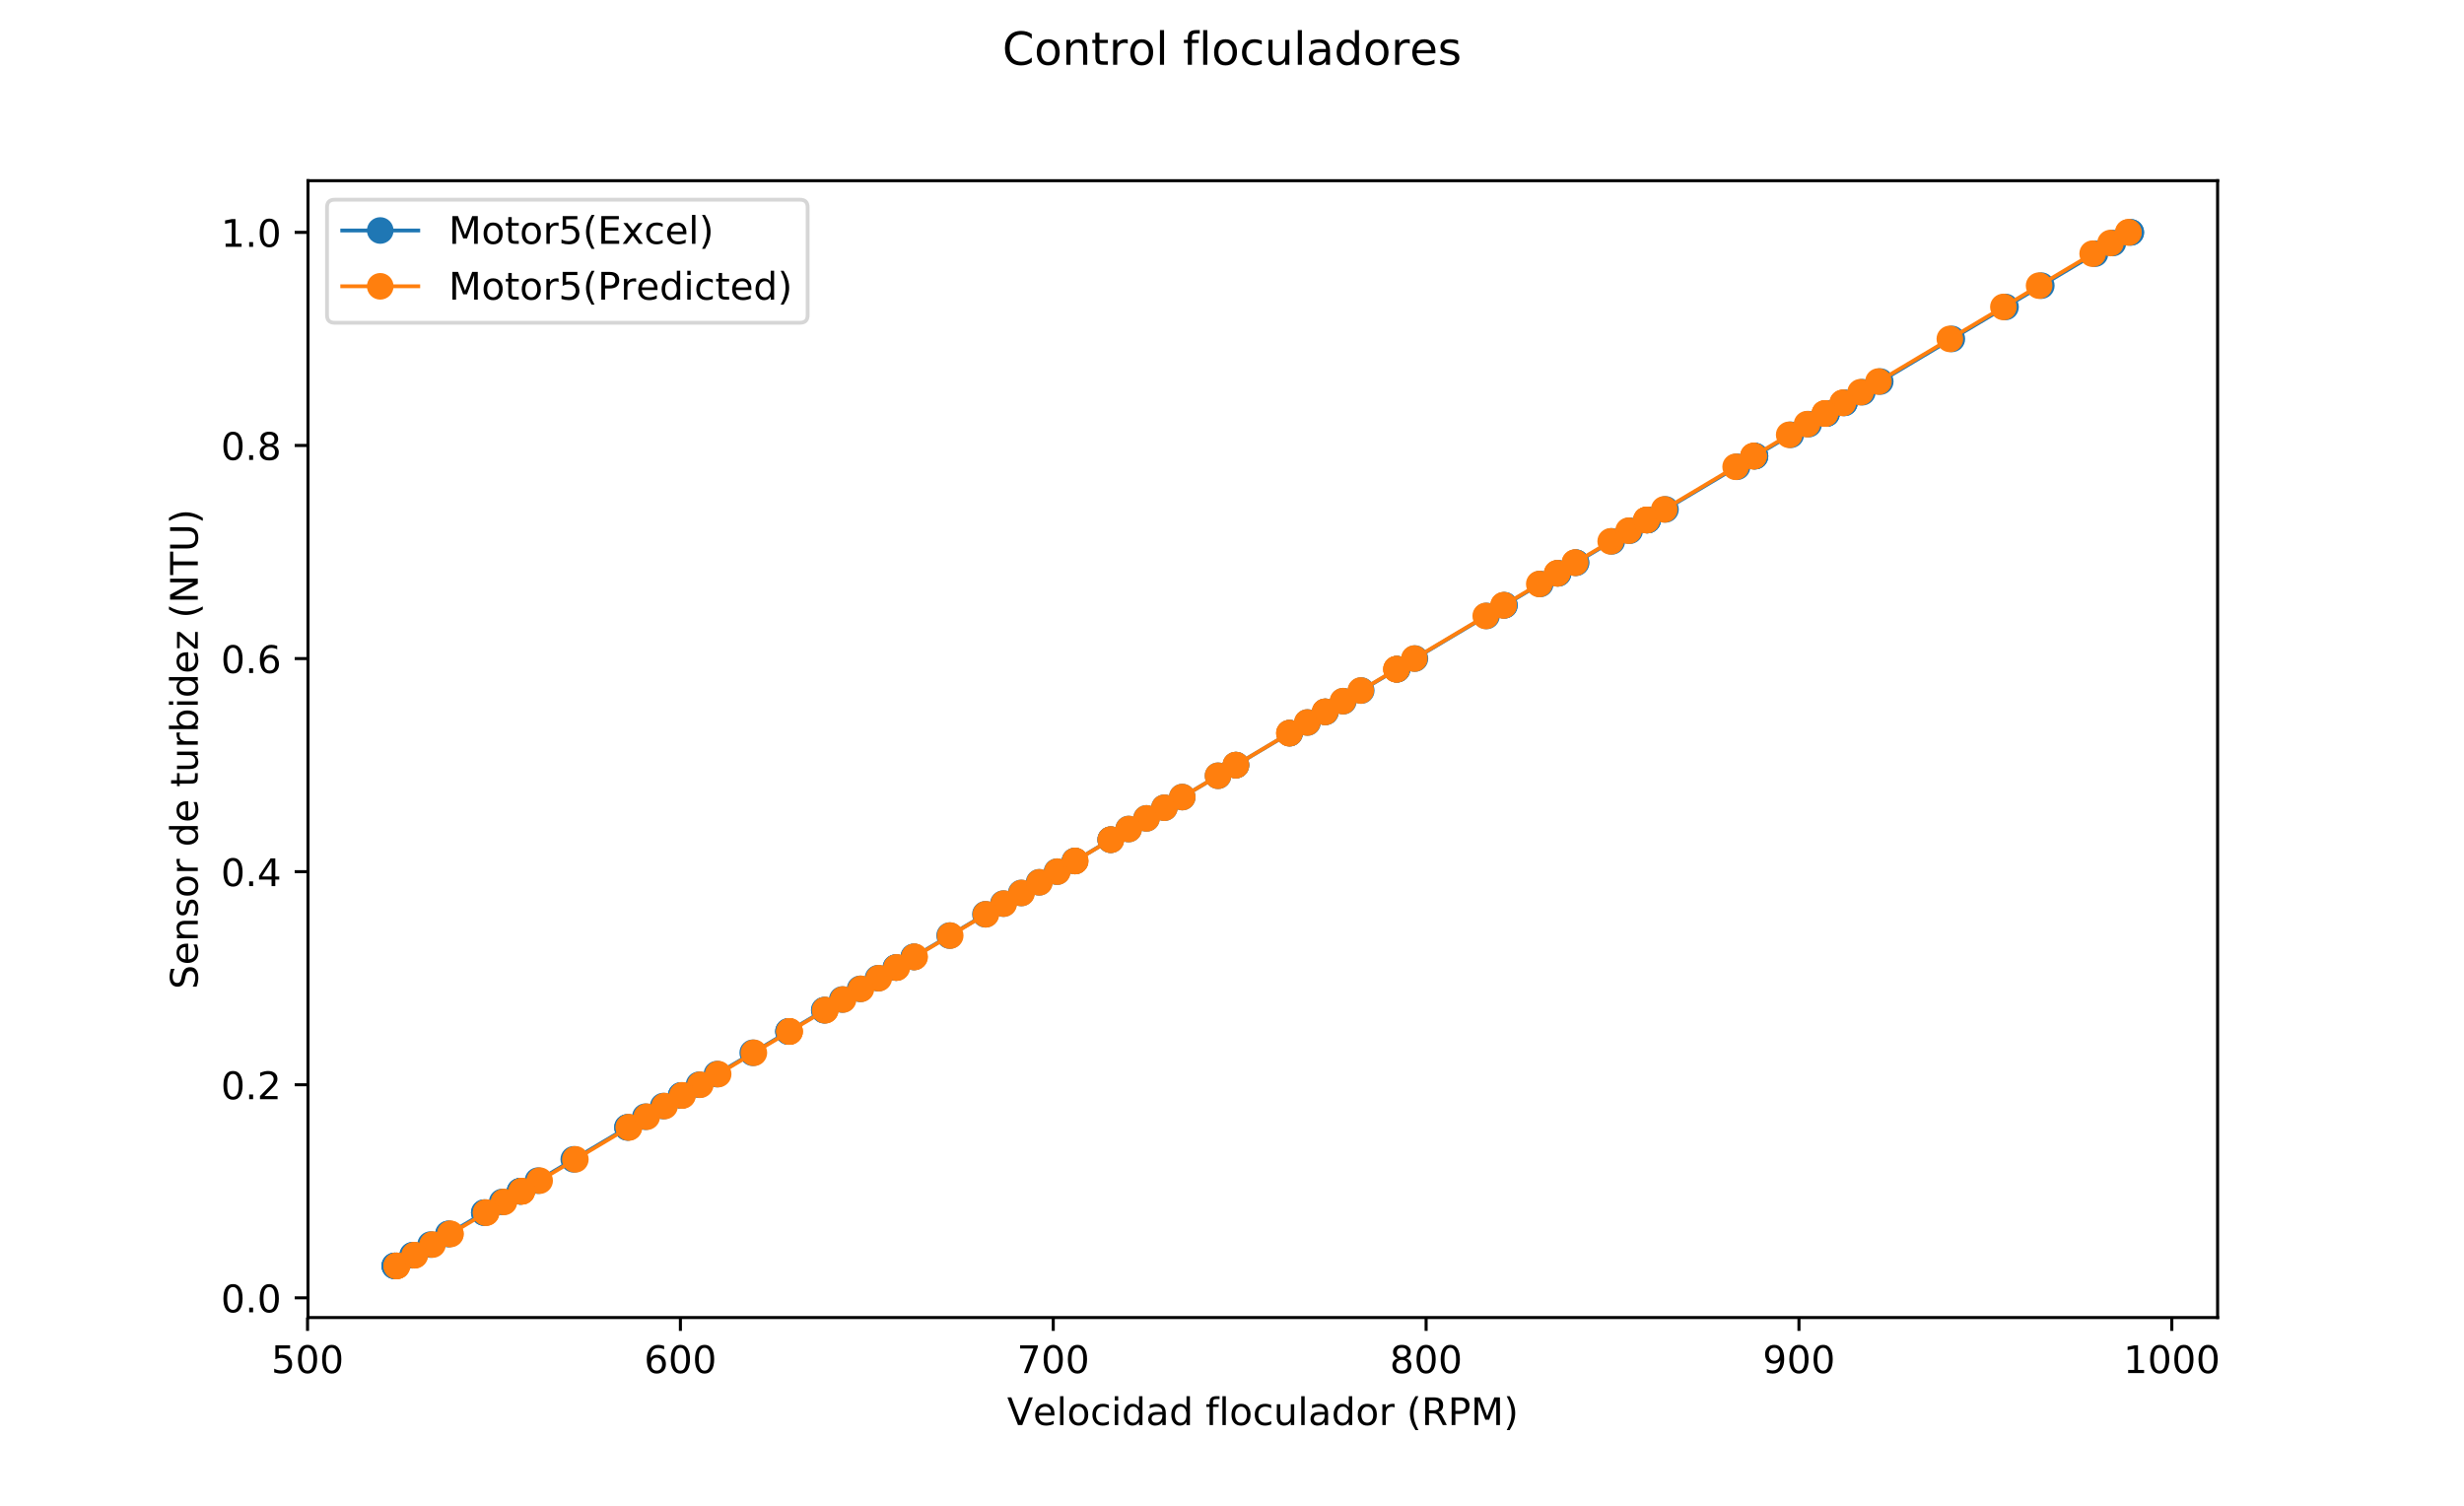 <?xml version="1.0" encoding="utf-8" standalone="no"?>
<!DOCTYPE svg PUBLIC "-//W3C//DTD SVG 1.1//EN"
  "http://www.w3.org/Graphics/SVG/1.1/DTD/svg11.dtd">
<!-- Created with matplotlib (https://matplotlib.org/) -->
<svg height="396pt" version="1.1" viewBox="0 0 648 396" width="648pt" xmlns="http://www.w3.org/2000/svg" xmlns:xlink="http://www.w3.org/1999/xlink">
 <defs>
  <style type="text/css">
*{stroke-linecap:butt;stroke-linejoin:round;}
  </style>
 </defs>
 <g id="figure_1">
  <g id="patch_1">
   <path d="M 0 396 
L 648 396 
L 648 0 
L 0 0 
z
" style="fill:#ffffff;"/>
  </g>
  <g id="axes_1">
   <g id="patch_2">
    <path d="M 81 346.5 
L 583.2 346.5 
L 583.2 47.52 
L 81 47.52 
z
" style="fill:#ffffff;"/>
   </g>
   <g id="matplotlib.axis_1">
    <g id="xtick_1">
     <g id="line2d_1">
      <defs>
       <path d="M 0 0 
L 0 3.5 
" id="mef2ded20e0" style="stroke:#000000;stroke-width:0.8;"/>
      </defs>
      <g>
       <use style="stroke:#000000;stroke-width:0.8;" x="80.882" xlink:href="#mef2ded20e0" y="346.5"/>
      </g>
     </g>
     <g id="text_1">
      <!-- 500 -->
      <defs>
       <path d="M 10.797 72.906 
L 49.516 72.906 
L 49.516 64.594 
L 19.828 64.594 
L 19.828 46.734 
Q 21.969 47.469 24.109 47.828 
Q 26.266 48.188 28.422 48.188 
Q 40.625 48.188 47.75 41.5 
Q 54.891 34.812 54.891 23.391 
Q 54.891 11.625 47.562 5.094 
Q 40.234 -1.422 26.906 -1.422 
Q 22.312 -1.422 17.547 -0.641 
Q 12.797 0.141 7.719 1.703 
L 7.719 11.625 
Q 12.109 9.234 16.797 8.062 
Q 21.484 6.891 26.703 6.891 
Q 35.156 6.891 40.078 11.328 
Q 45.016 15.766 45.016 23.391 
Q 45.016 31 40.078 35.438 
Q 35.156 39.891 26.703 39.891 
Q 22.75 39.891 18.812 39.016 
Q 14.891 38.141 10.797 36.281 
z
" id="DejaVuSans-53"/>
       <path d="M 31.781 66.406 
Q 24.172 66.406 20.328 58.906 
Q 16.5 51.422 16.5 36.375 
Q 16.5 21.391 20.328 13.891 
Q 24.172 6.391 31.781 6.391 
Q 39.453 6.391 43.281 13.891 
Q 47.125 21.391 47.125 36.375 
Q 47.125 51.422 43.281 58.906 
Q 39.453 66.406 31.781 66.406 
z
M 31.781 74.219 
Q 44.047 74.219 50.516 64.516 
Q 56.984 54.828 56.984 36.375 
Q 56.984 17.969 50.516 8.266 
Q 44.047 -1.422 31.781 -1.422 
Q 19.531 -1.422 13.062 8.266 
Q 6.594 17.969 6.594 36.375 
Q 6.594 54.828 13.062 64.516 
Q 19.531 74.219 31.781 74.219 
z
" id="DejaVuSans-48"/>
      </defs>
      <g transform="translate(71.339 361.098)scale(0.1 -0.1)">
       <use xlink:href="#DejaVuSans-53"/>
       <use x="63.623" xlink:href="#DejaVuSans-48"/>
       <use x="127.246" xlink:href="#DejaVuSans-48"/>
      </g>
     </g>
    </g>
    <g id="xtick_2">
     <g id="line2d_2">
      <g>
       <use style="stroke:#000000;stroke-width:0.8;" x="178.938" xlink:href="#mef2ded20e0" y="346.5"/>
      </g>
     </g>
     <g id="text_2">
      <!-- 600 -->
      <defs>
       <path d="M 33.016 40.375 
Q 26.375 40.375 22.484 35.828 
Q 18.609 31.297 18.609 23.391 
Q 18.609 15.531 22.484 10.953 
Q 26.375 6.391 33.016 6.391 
Q 39.656 6.391 43.531 10.953 
Q 47.406 15.531 47.406 23.391 
Q 47.406 31.297 43.531 35.828 
Q 39.656 40.375 33.016 40.375 
z
M 52.594 71.297 
L 52.594 62.312 
Q 48.875 64.062 45.094 64.984 
Q 41.312 65.922 37.594 65.922 
Q 27.828 65.922 22.672 59.328 
Q 17.531 52.734 16.797 39.406 
Q 19.672 43.656 24.016 45.922 
Q 28.375 48.188 33.594 48.188 
Q 44.578 48.188 50.953 41.516 
Q 57.328 34.859 57.328 23.391 
Q 57.328 12.156 50.688 5.359 
Q 44.047 -1.422 33.016 -1.422 
Q 20.359 -1.422 13.672 8.266 
Q 6.984 17.969 6.984 36.375 
Q 6.984 53.656 15.188 63.938 
Q 23.391 74.219 37.203 74.219 
Q 40.922 74.219 44.703 73.484 
Q 48.484 72.75 52.594 71.297 
z
" id="DejaVuSans-54"/>
      </defs>
      <g transform="translate(169.394 361.098)scale(0.1 -0.1)">
       <use xlink:href="#DejaVuSans-54"/>
       <use x="63.623" xlink:href="#DejaVuSans-48"/>
       <use x="127.246" xlink:href="#DejaVuSans-48"/>
      </g>
     </g>
    </g>
    <g id="xtick_3">
     <g id="line2d_3">
      <g>
       <use style="stroke:#000000;stroke-width:0.8;" x="276.993" xlink:href="#mef2ded20e0" y="346.5"/>
      </g>
     </g>
     <g id="text_3">
      <!-- 700 -->
      <defs>
       <path d="M 8.203 72.906 
L 55.078 72.906 
L 55.078 68.703 
L 28.609 0 
L 18.312 0 
L 43.219 64.594 
L 8.203 64.594 
z
" id="DejaVuSans-55"/>
      </defs>
      <g transform="translate(267.449 361.098)scale(0.1 -0.1)">
       <use xlink:href="#DejaVuSans-55"/>
       <use x="63.623" xlink:href="#DejaVuSans-48"/>
       <use x="127.246" xlink:href="#DejaVuSans-48"/>
      </g>
     </g>
    </g>
    <g id="xtick_4">
     <g id="line2d_4">
      <g>
       <use style="stroke:#000000;stroke-width:0.8;" x="375.048" xlink:href="#mef2ded20e0" y="346.5"/>
      </g>
     </g>
     <g id="text_4">
      <!-- 800 -->
      <defs>
       <path d="M 31.781 34.625 
Q 24.75 34.625 20.719 30.859 
Q 16.703 27.094 16.703 20.516 
Q 16.703 13.922 20.719 10.156 
Q 24.75 6.391 31.781 6.391 
Q 38.812 6.391 42.859 10.172 
Q 46.922 13.969 46.922 20.516 
Q 46.922 27.094 42.891 30.859 
Q 38.875 34.625 31.781 34.625 
z
M 21.922 38.812 
Q 15.578 40.375 12.031 44.719 
Q 8.5 49.078 8.5 55.328 
Q 8.5 64.062 14.719 69.141 
Q 20.953 74.219 31.781 74.219 
Q 42.672 74.219 48.875 69.141 
Q 55.078 64.062 55.078 55.328 
Q 55.078 49.078 51.531 44.719 
Q 48 40.375 41.703 38.812 
Q 48.828 37.156 52.797 32.312 
Q 56.781 27.484 56.781 20.516 
Q 56.781 9.906 50.312 4.234 
Q 43.844 -1.422 31.781 -1.422 
Q 19.734 -1.422 13.25 4.234 
Q 6.781 9.906 6.781 20.516 
Q 6.781 27.484 10.781 32.312 
Q 14.797 37.156 21.922 38.812 
z
M 18.312 54.391 
Q 18.312 48.734 21.844 45.562 
Q 25.391 42.391 31.781 42.391 
Q 38.141 42.391 41.719 45.562 
Q 45.312 48.734 45.312 54.391 
Q 45.312 60.062 41.719 63.234 
Q 38.141 66.406 31.781 66.406 
Q 25.391 66.406 21.844 63.234 
Q 18.312 60.062 18.312 54.391 
z
" id="DejaVuSans-56"/>
      </defs>
      <g transform="translate(365.504 361.098)scale(0.1 -0.1)">
       <use xlink:href="#DejaVuSans-56"/>
       <use x="63.623" xlink:href="#DejaVuSans-48"/>
       <use x="127.246" xlink:href="#DejaVuSans-48"/>
      </g>
     </g>
    </g>
    <g id="xtick_5">
     <g id="line2d_5">
      <g>
       <use style="stroke:#000000;stroke-width:0.8;" x="473.104" xlink:href="#mef2ded20e0" y="346.5"/>
      </g>
     </g>
     <g id="text_5">
      <!-- 900 -->
      <defs>
       <path d="M 10.984 1.516 
L 10.984 10.5 
Q 14.703 8.734 18.5 7.812 
Q 22.312 6.891 25.984 6.891 
Q 35.75 6.891 40.891 13.453 
Q 46.047 20.016 46.781 33.406 
Q 43.953 29.203 39.594 26.953 
Q 35.25 24.703 29.984 24.703 
Q 19.047 24.703 12.672 31.312 
Q 6.297 37.938 6.297 49.422 
Q 6.297 60.641 12.938 67.422 
Q 19.578 74.219 30.609 74.219 
Q 43.266 74.219 49.922 64.516 
Q 56.594 54.828 56.594 36.375 
Q 56.594 19.141 48.406 8.859 
Q 40.234 -1.422 26.422 -1.422 
Q 22.703 -1.422 18.891 -0.688 
Q 15.094 0.047 10.984 1.516 
z
M 30.609 32.422 
Q 37.25 32.422 41.125 36.953 
Q 45.016 41.5 45.016 49.422 
Q 45.016 57.281 41.125 61.844 
Q 37.25 66.406 30.609 66.406 
Q 23.969 66.406 20.094 61.844 
Q 16.219 57.281 16.219 49.422 
Q 16.219 41.5 20.094 36.953 
Q 23.969 32.422 30.609 32.422 
z
" id="DejaVuSans-57"/>
      </defs>
      <g transform="translate(463.56 361.098)scale(0.1 -0.1)">
       <use xlink:href="#DejaVuSans-57"/>
       <use x="63.623" xlink:href="#DejaVuSans-48"/>
       <use x="127.246" xlink:href="#DejaVuSans-48"/>
      </g>
     </g>
    </g>
    <g id="xtick_6">
     <g id="line2d_6">
      <g>
       <use style="stroke:#000000;stroke-width:0.8;" x="571.159" xlink:href="#mef2ded20e0" y="346.5"/>
      </g>
     </g>
     <g id="text_6">
      <!-- 1000 -->
      <defs>
       <path d="M 12.406 8.297 
L 28.516 8.297 
L 28.516 63.922 
L 10.984 60.406 
L 10.984 69.391 
L 28.422 72.906 
L 38.281 72.906 
L 38.281 8.297 
L 54.391 8.297 
L 54.391 0 
L 12.406 0 
z
" id="DejaVuSans-49"/>
      </defs>
      <g transform="translate(558.434 361.098)scale(0.1 -0.1)">
       <use xlink:href="#DejaVuSans-49"/>
       <use x="63.623" xlink:href="#DejaVuSans-48"/>
       <use x="127.246" xlink:href="#DejaVuSans-48"/>
       <use x="190.869" xlink:href="#DejaVuSans-48"/>
      </g>
     </g>
    </g>
    <g id="text_7">
     <!-- Velocidad floculador (RPM) -->
     <defs>
      <path d="M 28.609 0 
L 0.781 72.906 
L 11.078 72.906 
L 34.188 11.531 
L 57.328 72.906 
L 67.578 72.906 
L 39.797 0 
z
" id="DejaVuSans-86"/>
      <path d="M 56.203 29.594 
L 56.203 25.203 
L 14.891 25.203 
Q 15.484 15.922 20.484 11.062 
Q 25.484 6.203 34.422 6.203 
Q 39.594 6.203 44.453 7.469 
Q 49.312 8.734 54.109 11.281 
L 54.109 2.781 
Q 49.266 0.734 44.188 -0.344 
Q 39.109 -1.422 33.891 -1.422 
Q 20.797 -1.422 13.156 6.188 
Q 5.516 13.812 5.516 26.812 
Q 5.516 40.234 12.766 48.109 
Q 20.016 56 32.328 56 
Q 43.359 56 49.781 48.891 
Q 56.203 41.797 56.203 29.594 
z
M 47.219 32.234 
Q 47.125 39.594 43.094 43.984 
Q 39.062 48.391 32.422 48.391 
Q 24.906 48.391 20.391 44.141 
Q 15.875 39.891 15.188 32.172 
z
" id="DejaVuSans-101"/>
      <path d="M 9.422 75.984 
L 18.406 75.984 
L 18.406 0 
L 9.422 0 
z
" id="DejaVuSans-108"/>
      <path d="M 30.609 48.391 
Q 23.391 48.391 19.188 42.75 
Q 14.984 37.109 14.984 27.297 
Q 14.984 17.484 19.156 11.844 
Q 23.344 6.203 30.609 6.203 
Q 37.797 6.203 41.984 11.859 
Q 46.188 17.531 46.188 27.297 
Q 46.188 37.016 41.984 42.703 
Q 37.797 48.391 30.609 48.391 
z
M 30.609 56 
Q 42.328 56 49.016 48.375 
Q 55.719 40.766 55.719 27.297 
Q 55.719 13.875 49.016 6.219 
Q 42.328 -1.422 30.609 -1.422 
Q 18.844 -1.422 12.172 6.219 
Q 5.516 13.875 5.516 27.297 
Q 5.516 40.766 12.172 48.375 
Q 18.844 56 30.609 56 
z
" id="DejaVuSans-111"/>
      <path d="M 48.781 52.594 
L 48.781 44.188 
Q 44.969 46.297 41.141 47.344 
Q 37.312 48.391 33.406 48.391 
Q 24.656 48.391 19.812 42.844 
Q 14.984 37.312 14.984 27.297 
Q 14.984 17.281 19.812 11.734 
Q 24.656 6.203 33.406 6.203 
Q 37.312 6.203 41.141 7.25 
Q 44.969 8.297 48.781 10.406 
L 48.781 2.094 
Q 45.016 0.344 40.984 -0.531 
Q 36.969 -1.422 32.422 -1.422 
Q 20.062 -1.422 12.781 6.344 
Q 5.516 14.109 5.516 27.297 
Q 5.516 40.672 12.859 48.328 
Q 20.219 56 33.016 56 
Q 37.156 56 41.109 55.141 
Q 45.062 54.297 48.781 52.594 
z
" id="DejaVuSans-99"/>
      <path d="M 9.422 54.688 
L 18.406 54.688 
L 18.406 0 
L 9.422 0 
z
M 9.422 75.984 
L 18.406 75.984 
L 18.406 64.594 
L 9.422 64.594 
z
" id="DejaVuSans-105"/>
      <path d="M 45.406 46.391 
L 45.406 75.984 
L 54.391 75.984 
L 54.391 0 
L 45.406 0 
L 45.406 8.203 
Q 42.578 3.328 38.25 0.953 
Q 33.938 -1.422 27.875 -1.422 
Q 17.969 -1.422 11.734 6.484 
Q 5.516 14.406 5.516 27.297 
Q 5.516 40.188 11.734 48.094 
Q 17.969 56 27.875 56 
Q 33.938 56 38.25 53.625 
Q 42.578 51.266 45.406 46.391 
z
M 14.797 27.297 
Q 14.797 17.391 18.875 11.75 
Q 22.953 6.109 30.078 6.109 
Q 37.203 6.109 41.297 11.75 
Q 45.406 17.391 45.406 27.297 
Q 45.406 37.203 41.297 42.844 
Q 37.203 48.484 30.078 48.484 
Q 22.953 48.484 18.875 42.844 
Q 14.797 37.203 14.797 27.297 
z
" id="DejaVuSans-100"/>
      <path d="M 34.281 27.484 
Q 23.391 27.484 19.188 25 
Q 14.984 22.516 14.984 16.5 
Q 14.984 11.719 18.141 8.906 
Q 21.297 6.109 26.703 6.109 
Q 34.188 6.109 38.703 11.406 
Q 43.219 16.703 43.219 25.484 
L 43.219 27.484 
z
M 52.203 31.203 
L 52.203 0 
L 43.219 0 
L 43.219 8.297 
Q 40.141 3.328 35.547 0.953 
Q 30.953 -1.422 24.312 -1.422 
Q 15.922 -1.422 10.953 3.297 
Q 6 8.016 6 15.922 
Q 6 25.141 12.172 29.828 
Q 18.359 34.516 30.609 34.516 
L 43.219 34.516 
L 43.219 35.406 
Q 43.219 41.609 39.141 45 
Q 35.062 48.391 27.688 48.391 
Q 23 48.391 18.547 47.266 
Q 14.109 46.141 10.016 43.891 
L 10.016 52.203 
Q 14.938 54.109 19.578 55.047 
Q 24.219 56 28.609 56 
Q 40.484 56 46.344 49.844 
Q 52.203 43.703 52.203 31.203 
z
" id="DejaVuSans-97"/>
      <path id="DejaVuSans-32"/>
      <path d="M 37.109 75.984 
L 37.109 68.5 
L 28.516 68.5 
Q 23.688 68.5 21.797 66.547 
Q 19.922 64.594 19.922 59.516 
L 19.922 54.688 
L 34.719 54.688 
L 34.719 47.703 
L 19.922 47.703 
L 19.922 0 
L 10.891 0 
L 10.891 47.703 
L 2.297 47.703 
L 2.297 54.688 
L 10.891 54.688 
L 10.891 58.5 
Q 10.891 67.625 15.141 71.797 
Q 19.391 75.984 28.609 75.984 
z
" id="DejaVuSans-102"/>
      <path d="M 8.5 21.578 
L 8.5 54.688 
L 17.484 54.688 
L 17.484 21.922 
Q 17.484 14.156 20.5 10.266 
Q 23.531 6.391 29.594 6.391 
Q 36.859 6.391 41.078 11.031 
Q 45.312 15.672 45.312 23.688 
L 45.312 54.688 
L 54.297 54.688 
L 54.297 0 
L 45.312 0 
L 45.312 8.406 
Q 42.047 3.422 37.719 1 
Q 33.406 -1.422 27.688 -1.422 
Q 18.266 -1.422 13.375 4.438 
Q 8.5 10.297 8.5 21.578 
z
M 31.109 56 
z
" id="DejaVuSans-117"/>
      <path d="M 41.109 46.297 
Q 39.594 47.172 37.812 47.578 
Q 36.031 48 33.891 48 
Q 26.266 48 22.188 43.047 
Q 18.109 38.094 18.109 28.812 
L 18.109 0 
L 9.078 0 
L 9.078 54.688 
L 18.109 54.688 
L 18.109 46.188 
Q 20.953 51.172 25.484 53.578 
Q 30.031 56 36.531 56 
Q 37.453 56 38.578 55.875 
Q 39.703 55.766 41.062 55.516 
z
" id="DejaVuSans-114"/>
      <path d="M 31 75.875 
Q 24.469 64.656 21.281 53.656 
Q 18.109 42.672 18.109 31.391 
Q 18.109 20.125 21.312 9.062 
Q 24.516 -2 31 -13.188 
L 23.188 -13.188 
Q 15.875 -1.703 12.234 9.375 
Q 8.594 20.453 8.594 31.391 
Q 8.594 42.281 12.203 53.312 
Q 15.828 64.359 23.188 75.875 
z
" id="DejaVuSans-40"/>
      <path d="M 44.391 34.188 
Q 47.562 33.109 50.562 29.594 
Q 53.562 26.078 56.594 19.922 
L 66.609 0 
L 56 0 
L 46.688 18.703 
Q 43.062 26.031 39.672 28.422 
Q 36.281 30.812 30.422 30.812 
L 19.672 30.812 
L 19.672 0 
L 9.812 0 
L 9.812 72.906 
L 32.078 72.906 
Q 44.578 72.906 50.734 67.672 
Q 56.891 62.453 56.891 51.906 
Q 56.891 45.016 53.688 40.469 
Q 50.484 35.938 44.391 34.188 
z
M 19.672 64.797 
L 19.672 38.922 
L 32.078 38.922 
Q 39.203 38.922 42.844 42.219 
Q 46.484 45.516 46.484 51.906 
Q 46.484 58.297 42.844 61.547 
Q 39.203 64.797 32.078 64.797 
z
" id="DejaVuSans-82"/>
      <path d="M 19.672 64.797 
L 19.672 37.406 
L 32.078 37.406 
Q 38.969 37.406 42.719 40.969 
Q 46.484 44.531 46.484 51.125 
Q 46.484 57.672 42.719 61.234 
Q 38.969 64.797 32.078 64.797 
z
M 9.812 72.906 
L 32.078 72.906 
Q 44.344 72.906 50.609 67.359 
Q 56.891 61.812 56.891 51.125 
Q 56.891 40.328 50.609 34.812 
Q 44.344 29.297 32.078 29.297 
L 19.672 29.297 
L 19.672 0 
L 9.812 0 
z
" id="DejaVuSans-80"/>
      <path d="M 9.812 72.906 
L 24.516 72.906 
L 43.109 23.297 
L 61.812 72.906 
L 76.516 72.906 
L 76.516 0 
L 66.891 0 
L 66.891 64.016 
L 48.094 14.016 
L 38.188 14.016 
L 19.391 64.016 
L 19.391 0 
L 9.812 0 
z
" id="DejaVuSans-77"/>
      <path d="M 8.016 75.875 
L 15.828 75.875 
Q 23.141 64.359 26.781 53.312 
Q 30.422 42.281 30.422 31.391 
Q 30.422 20.453 26.781 9.375 
Q 23.141 -1.703 15.828 -13.188 
L 8.016 -13.188 
Q 14.5 -2 17.703 9.062 
Q 20.906 20.125 20.906 31.391 
Q 20.906 42.672 17.703 53.656 
Q 14.5 64.656 8.016 75.875 
z
" id="DejaVuSans-41"/>
     </defs>
     <g transform="translate(264.858 374.777)scale(0.1 -0.1)">
      <use xlink:href="#DejaVuSans-86"/>
      <use x="68.299" xlink:href="#DejaVuSans-101"/>
      <use x="129.822" xlink:href="#DejaVuSans-108"/>
      <use x="157.605" xlink:href="#DejaVuSans-111"/>
      <use x="218.787" xlink:href="#DejaVuSans-99"/>
      <use x="273.768" xlink:href="#DejaVuSans-105"/>
      <use x="301.551" xlink:href="#DejaVuSans-100"/>
      <use x="365.027" xlink:href="#DejaVuSans-97"/>
      <use x="426.307" xlink:href="#DejaVuSans-100"/>
      <use x="489.783" xlink:href="#DejaVuSans-32"/>
      <use x="521.57" xlink:href="#DejaVuSans-102"/>
      <use x="556.775" xlink:href="#DejaVuSans-108"/>
      <use x="584.559" xlink:href="#DejaVuSans-111"/>
      <use x="645.74" xlink:href="#DejaVuSans-99"/>
      <use x="700.721" xlink:href="#DejaVuSans-117"/>
      <use x="764.1" xlink:href="#DejaVuSans-108"/>
      <use x="791.883" xlink:href="#DejaVuSans-97"/>
      <use x="853.162" xlink:href="#DejaVuSans-100"/>
      <use x="916.639" xlink:href="#DejaVuSans-111"/>
      <use x="977.82" xlink:href="#DejaVuSans-114"/>
      <use x="1018.934" xlink:href="#DejaVuSans-32"/>
      <use x="1050.721" xlink:href="#DejaVuSans-40"/>
      <use x="1089.734" xlink:href="#DejaVuSans-82"/>
      <use x="1159.217" xlink:href="#DejaVuSans-80"/>
      <use x="1219.52" xlink:href="#DejaVuSans-77"/>
      <use x="1305.799" xlink:href="#DejaVuSans-41"/>
     </g>
    </g>
   </g>
   <g id="matplotlib.axis_2">
    <g id="ytick_1">
     <g id="line2d_7">
      <defs>
       <path d="M 0 0 
L -3.5 0 
" id="m69b5f49918" style="stroke:#000000;stroke-width:0.8;"/>
      </defs>
      <g>
       <use style="stroke:#000000;stroke-width:0.8;" x="81" xlink:href="#m69b5f49918" y="341.316"/>
      </g>
     </g>
     <g id="text_8">
      <!-- 0.0 -->
      <defs>
       <path d="M 10.688 12.406 
L 21 12.406 
L 21 0 
L 10.688 0 
z
" id="DejaVuSans-46"/>
      </defs>
      <g transform="translate(58.097 345.115)scale(0.1 -0.1)">
       <use xlink:href="#DejaVuSans-48"/>
       <use x="63.623" xlink:href="#DejaVuSans-46"/>
       <use x="95.41" xlink:href="#DejaVuSans-48"/>
      </g>
     </g>
    </g>
    <g id="ytick_2">
     <g id="line2d_8">
      <g>
       <use style="stroke:#000000;stroke-width:0.8;" x="81" xlink:href="#m69b5f49918" y="285.275"/>
      </g>
     </g>
     <g id="text_9">
      <!-- 0.2 -->
      <defs>
       <path d="M 19.188 8.297 
L 53.609 8.297 
L 53.609 0 
L 7.328 0 
L 7.328 8.297 
Q 12.938 14.109 22.625 23.891 
Q 32.328 33.688 34.812 36.531 
Q 39.547 41.844 41.422 45.531 
Q 43.312 49.219 43.312 52.781 
Q 43.312 58.594 39.234 62.25 
Q 35.156 65.922 28.609 65.922 
Q 23.969 65.922 18.812 64.312 
Q 13.672 62.703 7.812 59.422 
L 7.812 69.391 
Q 13.766 71.781 18.938 73 
Q 24.125 74.219 28.422 74.219 
Q 39.75 74.219 46.484 68.547 
Q 53.219 62.891 53.219 53.422 
Q 53.219 48.922 51.531 44.891 
Q 49.859 40.875 45.406 35.406 
Q 44.188 33.984 37.641 27.219 
Q 31.109 20.453 19.188 8.297 
z
" id="DejaVuSans-50"/>
      </defs>
      <g transform="translate(58.097 289.074)scale(0.1 -0.1)">
       <use xlink:href="#DejaVuSans-48"/>
       <use x="63.623" xlink:href="#DejaVuSans-46"/>
       <use x="95.41" xlink:href="#DejaVuSans-50"/>
      </g>
     </g>
    </g>
    <g id="ytick_3">
     <g id="line2d_9">
      <g>
       <use style="stroke:#000000;stroke-width:0.8;" x="81" xlink:href="#m69b5f49918" y="229.234"/>
      </g>
     </g>
     <g id="text_10">
      <!-- 0.4 -->
      <defs>
       <path d="M 37.797 64.312 
L 12.891 25.391 
L 37.797 25.391 
z
M 35.203 72.906 
L 47.609 72.906 
L 47.609 25.391 
L 58.016 25.391 
L 58.016 17.188 
L 47.609 17.188 
L 47.609 0 
L 37.797 0 
L 37.797 17.188 
L 4.891 17.188 
L 4.891 26.703 
z
" id="DejaVuSans-52"/>
      </defs>
      <g transform="translate(58.097 233.033)scale(0.1 -0.1)">
       <use xlink:href="#DejaVuSans-48"/>
       <use x="63.623" xlink:href="#DejaVuSans-46"/>
       <use x="95.41" xlink:href="#DejaVuSans-52"/>
      </g>
     </g>
    </g>
    <g id="ytick_4">
     <g id="line2d_10">
      <g>
       <use style="stroke:#000000;stroke-width:0.8;" x="81" xlink:href="#m69b5f49918" y="173.192"/>
      </g>
     </g>
     <g id="text_11">
      <!-- 0.6 -->
      <g transform="translate(58.097 176.992)scale(0.1 -0.1)">
       <use xlink:href="#DejaVuSans-48"/>
       <use x="63.623" xlink:href="#DejaVuSans-46"/>
       <use x="95.41" xlink:href="#DejaVuSans-54"/>
      </g>
     </g>
    </g>
    <g id="ytick_5">
     <g id="line2d_11">
      <g>
       <use style="stroke:#000000;stroke-width:0.8;" x="81" xlink:href="#m69b5f49918" y="117.151"/>
      </g>
     </g>
     <g id="text_12">
      <!-- 0.8 -->
      <g transform="translate(58.097 120.95)scale(0.1 -0.1)">
       <use xlink:href="#DejaVuSans-48"/>
       <use x="63.623" xlink:href="#DejaVuSans-46"/>
       <use x="95.41" xlink:href="#DejaVuSans-56"/>
      </g>
     </g>
    </g>
    <g id="ytick_6">
     <g id="line2d_12">
      <g>
       <use style="stroke:#000000;stroke-width:0.8;" x="81" xlink:href="#m69b5f49918" y="61.11"/>
      </g>
     </g>
     <g id="text_13">
      <!-- 1.0 -->
      <g transform="translate(58.097 64.909)scale(0.1 -0.1)">
       <use xlink:href="#DejaVuSans-49"/>
       <use x="63.623" xlink:href="#DejaVuSans-46"/>
       <use x="95.41" xlink:href="#DejaVuSans-48"/>
      </g>
     </g>
    </g>
    <g id="text_14">
     <!-- Sensor de turbidez (NTU) -->
     <defs>
      <path d="M 53.516 70.516 
L 53.516 60.891 
Q 47.906 63.578 42.922 64.891 
Q 37.938 66.219 33.297 66.219 
Q 25.25 66.219 20.875 63.094 
Q 16.5 59.969 16.5 54.203 
Q 16.5 49.359 19.406 46.891 
Q 22.312 44.438 30.422 42.922 
L 36.375 41.703 
Q 47.406 39.594 52.656 34.297 
Q 57.906 29 57.906 20.125 
Q 57.906 9.516 50.797 4.047 
Q 43.703 -1.422 29.984 -1.422 
Q 24.812 -1.422 18.969 -0.25 
Q 13.141 0.922 6.891 3.219 
L 6.891 13.375 
Q 12.891 10.016 18.656 8.297 
Q 24.422 6.594 29.984 6.594 
Q 38.422 6.594 43.016 9.906 
Q 47.609 13.234 47.609 19.391 
Q 47.609 24.75 44.312 27.781 
Q 41.016 30.812 33.5 32.328 
L 27.484 33.5 
Q 16.453 35.688 11.516 40.375 
Q 6.594 45.062 6.594 53.422 
Q 6.594 63.094 13.406 68.656 
Q 20.219 74.219 32.172 74.219 
Q 37.312 74.219 42.625 73.281 
Q 47.953 72.359 53.516 70.516 
z
" id="DejaVuSans-83"/>
      <path d="M 54.891 33.016 
L 54.891 0 
L 45.906 0 
L 45.906 32.719 
Q 45.906 40.484 42.875 44.328 
Q 39.844 48.188 33.797 48.188 
Q 26.516 48.188 22.312 43.547 
Q 18.109 38.922 18.109 30.906 
L 18.109 0 
L 9.078 0 
L 9.078 54.688 
L 18.109 54.688 
L 18.109 46.188 
Q 21.344 51.125 25.703 53.562 
Q 30.078 56 35.797 56 
Q 45.219 56 50.047 50.172 
Q 54.891 44.344 54.891 33.016 
z
" id="DejaVuSans-110"/>
      <path d="M 44.281 53.078 
L 44.281 44.578 
Q 40.484 46.531 36.375 47.5 
Q 32.281 48.484 27.875 48.484 
Q 21.188 48.484 17.844 46.438 
Q 14.5 44.391 14.5 40.281 
Q 14.5 37.156 16.891 35.375 
Q 19.281 33.594 26.516 31.984 
L 29.594 31.297 
Q 39.156 29.25 43.188 25.516 
Q 47.219 21.781 47.219 15.094 
Q 47.219 7.469 41.188 3.016 
Q 35.156 -1.422 24.609 -1.422 
Q 20.219 -1.422 15.453 -0.562 
Q 10.688 0.297 5.422 2 
L 5.422 11.281 
Q 10.406 8.688 15.234 7.391 
Q 20.062 6.109 24.812 6.109 
Q 31.156 6.109 34.562 8.281 
Q 37.984 10.453 37.984 14.406 
Q 37.984 18.062 35.516 20.016 
Q 33.062 21.969 24.703 23.781 
L 21.578 24.516 
Q 13.234 26.266 9.516 29.906 
Q 5.812 33.547 5.812 39.891 
Q 5.812 47.609 11.281 51.797 
Q 16.75 56 26.812 56 
Q 31.781 56 36.172 55.266 
Q 40.578 54.547 44.281 53.078 
z
" id="DejaVuSans-115"/>
      <path d="M 18.312 70.219 
L 18.312 54.688 
L 36.812 54.688 
L 36.812 47.703 
L 18.312 47.703 
L 18.312 18.016 
Q 18.312 11.328 20.141 9.422 
Q 21.969 7.516 27.594 7.516 
L 36.812 7.516 
L 36.812 0 
L 27.594 0 
Q 17.188 0 13.234 3.875 
Q 9.281 7.766 9.281 18.016 
L 9.281 47.703 
L 2.688 47.703 
L 2.688 54.688 
L 9.281 54.688 
L 9.281 70.219 
z
" id="DejaVuSans-116"/>
      <path d="M 48.688 27.297 
Q 48.688 37.203 44.609 42.844 
Q 40.531 48.484 33.406 48.484 
Q 26.266 48.484 22.188 42.844 
Q 18.109 37.203 18.109 27.297 
Q 18.109 17.391 22.188 11.75 
Q 26.266 6.109 33.406 6.109 
Q 40.531 6.109 44.609 11.75 
Q 48.688 17.391 48.688 27.297 
z
M 18.109 46.391 
Q 20.953 51.266 25.266 53.625 
Q 29.594 56 35.594 56 
Q 45.562 56 51.781 48.094 
Q 58.016 40.188 58.016 27.297 
Q 58.016 14.406 51.781 6.484 
Q 45.562 -1.422 35.594 -1.422 
Q 29.594 -1.422 25.266 0.953 
Q 20.953 3.328 18.109 8.203 
L 18.109 0 
L 9.078 0 
L 9.078 75.984 
L 18.109 75.984 
z
" id="DejaVuSans-98"/>
      <path d="M 5.516 54.688 
L 48.188 54.688 
L 48.188 46.484 
L 14.406 7.172 
L 48.188 7.172 
L 48.188 0 
L 4.297 0 
L 4.297 8.203 
L 38.094 47.516 
L 5.516 47.516 
z
" id="DejaVuSans-122"/>
      <path d="M 9.812 72.906 
L 23.094 72.906 
L 55.422 11.922 
L 55.422 72.906 
L 64.984 72.906 
L 64.984 0 
L 51.703 0 
L 19.391 60.984 
L 19.391 0 
L 9.812 0 
z
" id="DejaVuSans-78"/>
      <path d="M -0.297 72.906 
L 61.375 72.906 
L 61.375 64.594 
L 35.5 64.594 
L 35.5 0 
L 25.594 0 
L 25.594 64.594 
L -0.297 64.594 
z
" id="DejaVuSans-84"/>
      <path d="M 8.688 72.906 
L 18.609 72.906 
L 18.609 28.609 
Q 18.609 16.891 22.844 11.734 
Q 27.094 6.594 36.625 6.594 
Q 46.094 6.594 50.344 11.734 
Q 54.594 16.891 54.594 28.609 
L 54.594 72.906 
L 64.5 72.906 
L 64.5 27.391 
Q 64.5 13.141 57.438 5.859 
Q 50.391 -1.422 36.625 -1.422 
Q 22.797 -1.422 15.734 5.859 
Q 8.688 13.141 8.688 27.391 
z
" id="DejaVuSans-85"/>
     </defs>
     <g transform="translate(52.017 260.145)rotate(-90)scale(0.1 -0.1)">
      <use xlink:href="#DejaVuSans-83"/>
      <use x="63.477" xlink:href="#DejaVuSans-101"/>
      <use x="125" xlink:href="#DejaVuSans-110"/>
      <use x="188.379" xlink:href="#DejaVuSans-115"/>
      <use x="240.479" xlink:href="#DejaVuSans-111"/>
      <use x="301.66" xlink:href="#DejaVuSans-114"/>
      <use x="342.773" xlink:href="#DejaVuSans-32"/>
      <use x="374.561" xlink:href="#DejaVuSans-100"/>
      <use x="438.037" xlink:href="#DejaVuSans-101"/>
      <use x="499.561" xlink:href="#DejaVuSans-32"/>
      <use x="531.348" xlink:href="#DejaVuSans-116"/>
      <use x="570.557" xlink:href="#DejaVuSans-117"/>
      <use x="633.936" xlink:href="#DejaVuSans-114"/>
      <use x="675.049" xlink:href="#DejaVuSans-98"/>
      <use x="738.525" xlink:href="#DejaVuSans-105"/>
      <use x="766.309" xlink:href="#DejaVuSans-100"/>
      <use x="829.785" xlink:href="#DejaVuSans-101"/>
      <use x="891.309" xlink:href="#DejaVuSans-122"/>
      <use x="943.799" xlink:href="#DejaVuSans-32"/>
      <use x="975.586" xlink:href="#DejaVuSans-40"/>
      <use x="1014.6" xlink:href="#DejaVuSans-78"/>
      <use x="1089.404" xlink:href="#DejaVuSans-84"/>
      <use x="1150.488" xlink:href="#DejaVuSans-85"/>
      <use x="1223.682" xlink:href="#DejaVuSans-41"/>
     </g>
    </g>
   </g>
   <g id="line2d_13">
    <path clip-path="url(#pc60e9b8d9f)" d="M 113.241 327.306 
L 428.586 139.568 
L 461.533 119.953 
L 348.573 187.203 
L 136.774 313.296 
L 169.72 293.681 
L 433.293 136.766 
L 216.787 265.661 
L 207.374 271.265 
L 494.48 100.339 
L 221.494 262.858 
L 395.64 159.182 
L 103.827 332.91 
L 282.68 226.432 
L 320.333 204.015 
L 301.507 215.223 
L 475.653 111.547 
L 117.947 324.504 
L 405.053 153.578 
L 259.147 240.442 
L 136.774 313.296 
L 165.014 296.483 
L 197.96 276.869 
L 249.734 246.046 
L 414.466 147.974 
L 433.293 136.766 
L 136.774 313.296 
L 216.787 265.661 
L 339.16 192.807 
L 325.04 201.213 
L 348.573 187.203 
L 414.466 147.974 
L 357.987 181.599 
L 273.267 232.036 
L 108.534 330.108 
L 480.36 108.745 
L 235.614 254.452 
L 438 133.964 
L 480.36 108.745 
L 306.213 212.421 
L 367.4 175.995 
L 461.533 119.953 
L 555.666 63.912 
L 560.373 61.11 
L 277.973 229.234 
L 367.4 175.995 
L 550.959 66.714 
L 395.64 159.182 
L 188.547 282.473 
L 235.614 254.452 
L 108.534 330.108 
L 485.066 105.943 
L 103.827 332.91 
L 296.8 218.025 
L 179.134 288.077 
L 433.293 136.766 
L 485.066 105.943 
L 292.093 220.828 
L 240.32 251.65 
L 174.427 290.879 
L 141.481 310.494 
L 127.361 318.9 
L 433.293 136.766 
L 409.76 150.776 
L 423.88 142.37 
L 263.854 237.64 
L 461.533 119.953 
L 353.28 184.401 
L 132.067 316.098 
L 207.374 271.265 
L 325.04 201.213 
L 268.56 234.838 
L 560.373 61.11 
L 470.946 114.349 
L 310.92 209.619 
L 372.107 173.192 
L 282.68 226.432 
L 230.907 257.254 
L 480.36 108.745 
L 150.894 304.889 
L 240.32 251.65 
L 343.867 190.005 
L 136.774 313.296 
L 489.773 103.141 
L 536.839 75.12 
L 207.374 271.265 
L 226.2 260.056 
L 390.933 161.984 
L 456.826 122.755 
L 339.16 192.807 
L 513.306 89.131 
L 183.84 285.275 
L 409.76 150.776 
L 527.426 80.724 
L 103.827 332.91 
L 179.134 288.077 
L 127.361 318.9 
L 292.093 220.828 
L 165.014 296.483 
L 367.4 175.995 
L 117.947 324.504 
" style="fill:none;stroke:#1f77b4;stroke-linecap:square;"/>
    <defs>
     <path d="M 0 3 
C 0.796 3 1.559 2.684 2.121 2.121 
C 2.684 1.559 3 0.796 3 0 
C 3 -0.796 2.684 -1.559 2.121 -2.121 
C 1.559 -2.684 0.796 -3 0 -3 
C -0.796 -3 -1.559 -2.684 -2.121 -2.121 
C -2.684 -1.559 -3 -0.796 -3 0 
C -3 0.796 -2.684 1.559 -2.121 2.121 
C -1.559 2.684 -0.796 3 0 3 
z
" id="mba47dce5b7" style="stroke:#1f77b4;"/>
    </defs>
    <g clip-path="url(#pc60e9b8d9f)">
     <use style="fill:#1f77b4;stroke:#1f77b4;" x="113.241" xlink:href="#mba47dce5b7" y="327.306"/>
     <use style="fill:#1f77b4;stroke:#1f77b4;" x="428.586" xlink:href="#mba47dce5b7" y="139.568"/>
     <use style="fill:#1f77b4;stroke:#1f77b4;" x="461.533" xlink:href="#mba47dce5b7" y="119.953"/>
     <use style="fill:#1f77b4;stroke:#1f77b4;" x="348.573" xlink:href="#mba47dce5b7" y="187.203"/>
     <use style="fill:#1f77b4;stroke:#1f77b4;" x="136.774" xlink:href="#mba47dce5b7" y="313.296"/>
     <use style="fill:#1f77b4;stroke:#1f77b4;" x="169.72" xlink:href="#mba47dce5b7" y="293.681"/>
     <use style="fill:#1f77b4;stroke:#1f77b4;" x="433.293" xlink:href="#mba47dce5b7" y="136.766"/>
     <use style="fill:#1f77b4;stroke:#1f77b4;" x="216.787" xlink:href="#mba47dce5b7" y="265.661"/>
     <use style="fill:#1f77b4;stroke:#1f77b4;" x="207.374" xlink:href="#mba47dce5b7" y="271.265"/>
     <use style="fill:#1f77b4;stroke:#1f77b4;" x="494.48" xlink:href="#mba47dce5b7" y="100.339"/>
     <use style="fill:#1f77b4;stroke:#1f77b4;" x="221.494" xlink:href="#mba47dce5b7" y="262.858"/>
     <use style="fill:#1f77b4;stroke:#1f77b4;" x="395.64" xlink:href="#mba47dce5b7" y="159.182"/>
     <use style="fill:#1f77b4;stroke:#1f77b4;" x="103.827" xlink:href="#mba47dce5b7" y="332.91"/>
     <use style="fill:#1f77b4;stroke:#1f77b4;" x="282.68" xlink:href="#mba47dce5b7" y="226.432"/>
     <use style="fill:#1f77b4;stroke:#1f77b4;" x="320.333" xlink:href="#mba47dce5b7" y="204.015"/>
     <use style="fill:#1f77b4;stroke:#1f77b4;" x="301.507" xlink:href="#mba47dce5b7" y="215.223"/>
     <use style="fill:#1f77b4;stroke:#1f77b4;" x="475.653" xlink:href="#mba47dce5b7" y="111.547"/>
     <use style="fill:#1f77b4;stroke:#1f77b4;" x="117.947" xlink:href="#mba47dce5b7" y="324.504"/>
     <use style="fill:#1f77b4;stroke:#1f77b4;" x="405.053" xlink:href="#mba47dce5b7" y="153.578"/>
     <use style="fill:#1f77b4;stroke:#1f77b4;" x="259.147" xlink:href="#mba47dce5b7" y="240.442"/>
     <use style="fill:#1f77b4;stroke:#1f77b4;" x="136.774" xlink:href="#mba47dce5b7" y="313.296"/>
     <use style="fill:#1f77b4;stroke:#1f77b4;" x="165.014" xlink:href="#mba47dce5b7" y="296.483"/>
     <use style="fill:#1f77b4;stroke:#1f77b4;" x="197.96" xlink:href="#mba47dce5b7" y="276.869"/>
     <use style="fill:#1f77b4;stroke:#1f77b4;" x="249.734" xlink:href="#mba47dce5b7" y="246.046"/>
     <use style="fill:#1f77b4;stroke:#1f77b4;" x="414.466" xlink:href="#mba47dce5b7" y="147.974"/>
     <use style="fill:#1f77b4;stroke:#1f77b4;" x="433.293" xlink:href="#mba47dce5b7" y="136.766"/>
     <use style="fill:#1f77b4;stroke:#1f77b4;" x="136.774" xlink:href="#mba47dce5b7" y="313.296"/>
     <use style="fill:#1f77b4;stroke:#1f77b4;" x="216.787" xlink:href="#mba47dce5b7" y="265.661"/>
     <use style="fill:#1f77b4;stroke:#1f77b4;" x="339.16" xlink:href="#mba47dce5b7" y="192.807"/>
     <use style="fill:#1f77b4;stroke:#1f77b4;" x="325.04" xlink:href="#mba47dce5b7" y="201.213"/>
     <use style="fill:#1f77b4;stroke:#1f77b4;" x="348.573" xlink:href="#mba47dce5b7" y="187.203"/>
     <use style="fill:#1f77b4;stroke:#1f77b4;" x="414.466" xlink:href="#mba47dce5b7" y="147.974"/>
     <use style="fill:#1f77b4;stroke:#1f77b4;" x="357.987" xlink:href="#mba47dce5b7" y="181.599"/>
     <use style="fill:#1f77b4;stroke:#1f77b4;" x="273.267" xlink:href="#mba47dce5b7" y="232.036"/>
     <use style="fill:#1f77b4;stroke:#1f77b4;" x="108.534" xlink:href="#mba47dce5b7" y="330.108"/>
     <use style="fill:#1f77b4;stroke:#1f77b4;" x="480.36" xlink:href="#mba47dce5b7" y="108.745"/>
     <use style="fill:#1f77b4;stroke:#1f77b4;" x="235.614" xlink:href="#mba47dce5b7" y="254.452"/>
     <use style="fill:#1f77b4;stroke:#1f77b4;" x="438" xlink:href="#mba47dce5b7" y="133.964"/>
     <use style="fill:#1f77b4;stroke:#1f77b4;" x="480.36" xlink:href="#mba47dce5b7" y="108.745"/>
     <use style="fill:#1f77b4;stroke:#1f77b4;" x="306.213" xlink:href="#mba47dce5b7" y="212.421"/>
     <use style="fill:#1f77b4;stroke:#1f77b4;" x="367.4" xlink:href="#mba47dce5b7" y="175.995"/>
     <use style="fill:#1f77b4;stroke:#1f77b4;" x="461.533" xlink:href="#mba47dce5b7" y="119.953"/>
     <use style="fill:#1f77b4;stroke:#1f77b4;" x="555.666" xlink:href="#mba47dce5b7" y="63.912"/>
     <use style="fill:#1f77b4;stroke:#1f77b4;" x="560.373" xlink:href="#mba47dce5b7" y="61.11"/>
     <use style="fill:#1f77b4;stroke:#1f77b4;" x="277.973" xlink:href="#mba47dce5b7" y="229.234"/>
     <use style="fill:#1f77b4;stroke:#1f77b4;" x="367.4" xlink:href="#mba47dce5b7" y="175.995"/>
     <use style="fill:#1f77b4;stroke:#1f77b4;" x="550.959" xlink:href="#mba47dce5b7" y="66.714"/>
     <use style="fill:#1f77b4;stroke:#1f77b4;" x="395.64" xlink:href="#mba47dce5b7" y="159.182"/>
     <use style="fill:#1f77b4;stroke:#1f77b4;" x="188.547" xlink:href="#mba47dce5b7" y="282.473"/>
     <use style="fill:#1f77b4;stroke:#1f77b4;" x="235.614" xlink:href="#mba47dce5b7" y="254.452"/>
     <use style="fill:#1f77b4;stroke:#1f77b4;" x="108.534" xlink:href="#mba47dce5b7" y="330.108"/>
     <use style="fill:#1f77b4;stroke:#1f77b4;" x="485.066" xlink:href="#mba47dce5b7" y="105.943"/>
     <use style="fill:#1f77b4;stroke:#1f77b4;" x="103.827" xlink:href="#mba47dce5b7" y="332.91"/>
     <use style="fill:#1f77b4;stroke:#1f77b4;" x="296.8" xlink:href="#mba47dce5b7" y="218.025"/>
     <use style="fill:#1f77b4;stroke:#1f77b4;" x="179.134" xlink:href="#mba47dce5b7" y="288.077"/>
     <use style="fill:#1f77b4;stroke:#1f77b4;" x="433.293" xlink:href="#mba47dce5b7" y="136.766"/>
     <use style="fill:#1f77b4;stroke:#1f77b4;" x="485.066" xlink:href="#mba47dce5b7" y="105.943"/>
     <use style="fill:#1f77b4;stroke:#1f77b4;" x="292.093" xlink:href="#mba47dce5b7" y="220.828"/>
     <use style="fill:#1f77b4;stroke:#1f77b4;" x="240.32" xlink:href="#mba47dce5b7" y="251.65"/>
     <use style="fill:#1f77b4;stroke:#1f77b4;" x="174.427" xlink:href="#mba47dce5b7" y="290.879"/>
     <use style="fill:#1f77b4;stroke:#1f77b4;" x="141.481" xlink:href="#mba47dce5b7" y="310.494"/>
     <use style="fill:#1f77b4;stroke:#1f77b4;" x="127.361" xlink:href="#mba47dce5b7" y="318.9"/>
     <use style="fill:#1f77b4;stroke:#1f77b4;" x="433.293" xlink:href="#mba47dce5b7" y="136.766"/>
     <use style="fill:#1f77b4;stroke:#1f77b4;" x="409.76" xlink:href="#mba47dce5b7" y="150.776"/>
     <use style="fill:#1f77b4;stroke:#1f77b4;" x="423.88" xlink:href="#mba47dce5b7" y="142.37"/>
     <use style="fill:#1f77b4;stroke:#1f77b4;" x="263.854" xlink:href="#mba47dce5b7" y="237.64"/>
     <use style="fill:#1f77b4;stroke:#1f77b4;" x="461.533" xlink:href="#mba47dce5b7" y="119.953"/>
     <use style="fill:#1f77b4;stroke:#1f77b4;" x="353.28" xlink:href="#mba47dce5b7" y="184.401"/>
     <use style="fill:#1f77b4;stroke:#1f77b4;" x="132.067" xlink:href="#mba47dce5b7" y="316.098"/>
     <use style="fill:#1f77b4;stroke:#1f77b4;" x="207.374" xlink:href="#mba47dce5b7" y="271.265"/>
     <use style="fill:#1f77b4;stroke:#1f77b4;" x="325.04" xlink:href="#mba47dce5b7" y="201.213"/>
     <use style="fill:#1f77b4;stroke:#1f77b4;" x="268.56" xlink:href="#mba47dce5b7" y="234.838"/>
     <use style="fill:#1f77b4;stroke:#1f77b4;" x="560.373" xlink:href="#mba47dce5b7" y="61.11"/>
     <use style="fill:#1f77b4;stroke:#1f77b4;" x="470.946" xlink:href="#mba47dce5b7" y="114.349"/>
     <use style="fill:#1f77b4;stroke:#1f77b4;" x="310.92" xlink:href="#mba47dce5b7" y="209.619"/>
     <use style="fill:#1f77b4;stroke:#1f77b4;" x="372.107" xlink:href="#mba47dce5b7" y="173.192"/>
     <use style="fill:#1f77b4;stroke:#1f77b4;" x="282.68" xlink:href="#mba47dce5b7" y="226.432"/>
     <use style="fill:#1f77b4;stroke:#1f77b4;" x="230.907" xlink:href="#mba47dce5b7" y="257.254"/>
     <use style="fill:#1f77b4;stroke:#1f77b4;" x="480.36" xlink:href="#mba47dce5b7" y="108.745"/>
     <use style="fill:#1f77b4;stroke:#1f77b4;" x="150.894" xlink:href="#mba47dce5b7" y="304.889"/>
     <use style="fill:#1f77b4;stroke:#1f77b4;" x="240.32" xlink:href="#mba47dce5b7" y="251.65"/>
     <use style="fill:#1f77b4;stroke:#1f77b4;" x="343.867" xlink:href="#mba47dce5b7" y="190.005"/>
     <use style="fill:#1f77b4;stroke:#1f77b4;" x="136.774" xlink:href="#mba47dce5b7" y="313.296"/>
     <use style="fill:#1f77b4;stroke:#1f77b4;" x="489.773" xlink:href="#mba47dce5b7" y="103.141"/>
     <use style="fill:#1f77b4;stroke:#1f77b4;" x="536.839" xlink:href="#mba47dce5b7" y="75.12"/>
     <use style="fill:#1f77b4;stroke:#1f77b4;" x="207.374" xlink:href="#mba47dce5b7" y="271.265"/>
     <use style="fill:#1f77b4;stroke:#1f77b4;" x="226.2" xlink:href="#mba47dce5b7" y="260.056"/>
     <use style="fill:#1f77b4;stroke:#1f77b4;" x="390.933" xlink:href="#mba47dce5b7" y="161.984"/>
     <use style="fill:#1f77b4;stroke:#1f77b4;" x="456.826" xlink:href="#mba47dce5b7" y="122.755"/>
     <use style="fill:#1f77b4;stroke:#1f77b4;" x="339.16" xlink:href="#mba47dce5b7" y="192.807"/>
     <use style="fill:#1f77b4;stroke:#1f77b4;" x="513.306" xlink:href="#mba47dce5b7" y="89.131"/>
     <use style="fill:#1f77b4;stroke:#1f77b4;" x="183.84" xlink:href="#mba47dce5b7" y="285.275"/>
     <use style="fill:#1f77b4;stroke:#1f77b4;" x="409.76" xlink:href="#mba47dce5b7" y="150.776"/>
     <use style="fill:#1f77b4;stroke:#1f77b4;" x="527.426" xlink:href="#mba47dce5b7" y="80.724"/>
     <use style="fill:#1f77b4;stroke:#1f77b4;" x="103.827" xlink:href="#mba47dce5b7" y="332.91"/>
     <use style="fill:#1f77b4;stroke:#1f77b4;" x="179.134" xlink:href="#mba47dce5b7" y="288.077"/>
     <use style="fill:#1f77b4;stroke:#1f77b4;" x="127.361" xlink:href="#mba47dce5b7" y="318.9"/>
     <use style="fill:#1f77b4;stroke:#1f77b4;" x="292.093" xlink:href="#mba47dce5b7" y="220.828"/>
     <use style="fill:#1f77b4;stroke:#1f77b4;" x="165.014" xlink:href="#mba47dce5b7" y="296.483"/>
     <use style="fill:#1f77b4;stroke:#1f77b4;" x="367.4" xlink:href="#mba47dce5b7" y="175.995"/>
     <use style="fill:#1f77b4;stroke:#1f77b4;" x="117.947" xlink:href="#mba47dce5b7" y="324.504"/>
    </g>
   </g>
   <g id="line2d_14">
    <path clip-path="url(#pc60e9b8d9f)" d="M 113.755 327.306 
L 428.283 139.568 
L 461.145 119.953 
L 348.478 187.203 
L 137.227 313.296 
L 170.088 293.681 
L 432.978 136.766 
L 217.033 265.661 
L 207.644 271.265 
L 494.006 100.339 
L 221.727 262.858 
L 395.422 159.182 
L 104.366 332.91 
L 282.755 226.432 
L 320.311 204.015 
L 301.533 215.223 
L 475.228 111.547 
L 118.449 324.504 
L 404.811 153.578 
L 259.283 240.442 
L 137.227 313.296 
L 165.394 296.483 
L 198.255 276.869 
L 249.894 246.046 
L 414.2 147.974 
L 432.978 136.766 
L 137.227 313.296 
L 217.033 265.661 
L 339.089 192.807 
L 325.005 201.213 
L 348.478 187.203 
L 414.2 147.974 
L 357.866 181.599 
L 273.366 232.036 
L 109.06 330.108 
L 479.922 108.745 
L 235.811 254.452 
L 437.672 133.964 
L 479.922 108.745 
L 306.227 212.421 
L 367.255 175.995 
L 461.145 119.953 
L 555.034 63.912 
L 559.728 61.11 
L 278.061 229.234 
L 367.255 175.995 
L 550.339 66.714 
L 395.422 159.182 
L 188.866 282.473 
L 235.811 254.452 
L 109.06 330.108 
L 484.617 105.943 
L 104.366 332.91 
L 296.838 218.025 
L 179.477 288.077 
L 432.978 136.766 
L 484.617 105.943 
L 292.144 220.828 
L 240.505 251.65 
L 174.783 290.879 
L 141.921 310.494 
L 127.838 318.9 
L 432.978 136.766 
L 409.506 150.776 
L 423.589 142.37 
L 263.977 237.64 
L 461.145 119.953 
L 353.172 184.401 
L 132.532 316.098 
L 207.644 271.265 
L 325.005 201.213 
L 268.672 234.838 
L 559.728 61.11 
L 470.534 114.349 
L 310.922 209.619 
L 371.95 173.192 
L 282.755 226.432 
L 231.116 257.254 
L 479.922 108.745 
L 151.31 304.889 
L 240.505 251.65 
L 343.783 190.005 
L 137.227 313.296 
L 489.311 103.141 
L 536.256 75.12 
L 207.644 271.265 
L 226.422 260.056 
L 390.728 161.984 
L 456.45 122.755 
L 339.089 192.807 
L 512.784 89.131 
L 184.171 285.275 
L 409.506 150.776 
L 526.867 80.724 
L 104.366 332.91 
L 179.477 288.077 
L 127.838 318.9 
L 292.144 220.828 
L 165.394 296.483 
L 367.255 175.995 
L 118.449 324.504 
" style="fill:none;stroke:#ff7f0e;stroke-linecap:square;"/>
    <defs>
     <path d="M 0 3 
C 0.796 3 1.559 2.684 2.121 2.121 
C 2.684 1.559 3 0.796 3 0 
C 3 -0.796 2.684 -1.559 2.121 -2.121 
C 1.559 -2.684 0.796 -3 0 -3 
C -0.796 -3 -1.559 -2.684 -2.121 -2.121 
C -2.684 -1.559 -3 -0.796 -3 0 
C -3 0.796 -2.684 1.559 -2.121 2.121 
C -1.559 2.684 -0.796 3 0 3 
z
" id="m0384072eb5" style="stroke:#ff7f0e;"/>
    </defs>
    <g clip-path="url(#pc60e9b8d9f)">
     <use style="fill:#ff7f0e;stroke:#ff7f0e;" x="113.755" xlink:href="#m0384072eb5" y="327.306"/>
     <use style="fill:#ff7f0e;stroke:#ff7f0e;" x="428.283" xlink:href="#m0384072eb5" y="139.568"/>
     <use style="fill:#ff7f0e;stroke:#ff7f0e;" x="461.145" xlink:href="#m0384072eb5" y="119.953"/>
     <use style="fill:#ff7f0e;stroke:#ff7f0e;" x="348.478" xlink:href="#m0384072eb5" y="187.203"/>
     <use style="fill:#ff7f0e;stroke:#ff7f0e;" x="137.227" xlink:href="#m0384072eb5" y="313.296"/>
     <use style="fill:#ff7f0e;stroke:#ff7f0e;" x="170.088" xlink:href="#m0384072eb5" y="293.681"/>
     <use style="fill:#ff7f0e;stroke:#ff7f0e;" x="432.978" xlink:href="#m0384072eb5" y="136.766"/>
     <use style="fill:#ff7f0e;stroke:#ff7f0e;" x="217.033" xlink:href="#m0384072eb5" y="265.661"/>
     <use style="fill:#ff7f0e;stroke:#ff7f0e;" x="207.644" xlink:href="#m0384072eb5" y="271.265"/>
     <use style="fill:#ff7f0e;stroke:#ff7f0e;" x="494.006" xlink:href="#m0384072eb5" y="100.339"/>
     <use style="fill:#ff7f0e;stroke:#ff7f0e;" x="221.727" xlink:href="#m0384072eb5" y="262.858"/>
     <use style="fill:#ff7f0e;stroke:#ff7f0e;" x="395.422" xlink:href="#m0384072eb5" y="159.182"/>
     <use style="fill:#ff7f0e;stroke:#ff7f0e;" x="104.366" xlink:href="#m0384072eb5" y="332.91"/>
     <use style="fill:#ff7f0e;stroke:#ff7f0e;" x="282.755" xlink:href="#m0384072eb5" y="226.432"/>
     <use style="fill:#ff7f0e;stroke:#ff7f0e;" x="320.311" xlink:href="#m0384072eb5" y="204.015"/>
     <use style="fill:#ff7f0e;stroke:#ff7f0e;" x="301.533" xlink:href="#m0384072eb5" y="215.223"/>
     <use style="fill:#ff7f0e;stroke:#ff7f0e;" x="475.228" xlink:href="#m0384072eb5" y="111.547"/>
     <use style="fill:#ff7f0e;stroke:#ff7f0e;" x="118.449" xlink:href="#m0384072eb5" y="324.504"/>
     <use style="fill:#ff7f0e;stroke:#ff7f0e;" x="404.811" xlink:href="#m0384072eb5" y="153.578"/>
     <use style="fill:#ff7f0e;stroke:#ff7f0e;" x="259.283" xlink:href="#m0384072eb5" y="240.442"/>
     <use style="fill:#ff7f0e;stroke:#ff7f0e;" x="137.227" xlink:href="#m0384072eb5" y="313.296"/>
     <use style="fill:#ff7f0e;stroke:#ff7f0e;" x="165.394" xlink:href="#m0384072eb5" y="296.483"/>
     <use style="fill:#ff7f0e;stroke:#ff7f0e;" x="198.255" xlink:href="#m0384072eb5" y="276.869"/>
     <use style="fill:#ff7f0e;stroke:#ff7f0e;" x="249.894" xlink:href="#m0384072eb5" y="246.046"/>
     <use style="fill:#ff7f0e;stroke:#ff7f0e;" x="414.2" xlink:href="#m0384072eb5" y="147.974"/>
     <use style="fill:#ff7f0e;stroke:#ff7f0e;" x="432.978" xlink:href="#m0384072eb5" y="136.766"/>
     <use style="fill:#ff7f0e;stroke:#ff7f0e;" x="137.227" xlink:href="#m0384072eb5" y="313.296"/>
     <use style="fill:#ff7f0e;stroke:#ff7f0e;" x="217.033" xlink:href="#m0384072eb5" y="265.661"/>
     <use style="fill:#ff7f0e;stroke:#ff7f0e;" x="339.089" xlink:href="#m0384072eb5" y="192.807"/>
     <use style="fill:#ff7f0e;stroke:#ff7f0e;" x="325.005" xlink:href="#m0384072eb5" y="201.213"/>
     <use style="fill:#ff7f0e;stroke:#ff7f0e;" x="348.478" xlink:href="#m0384072eb5" y="187.203"/>
     <use style="fill:#ff7f0e;stroke:#ff7f0e;" x="414.2" xlink:href="#m0384072eb5" y="147.974"/>
     <use style="fill:#ff7f0e;stroke:#ff7f0e;" x="357.866" xlink:href="#m0384072eb5" y="181.599"/>
     <use style="fill:#ff7f0e;stroke:#ff7f0e;" x="273.366" xlink:href="#m0384072eb5" y="232.036"/>
     <use style="fill:#ff7f0e;stroke:#ff7f0e;" x="109.06" xlink:href="#m0384072eb5" y="330.108"/>
     <use style="fill:#ff7f0e;stroke:#ff7f0e;" x="479.922" xlink:href="#m0384072eb5" y="108.745"/>
     <use style="fill:#ff7f0e;stroke:#ff7f0e;" x="235.811" xlink:href="#m0384072eb5" y="254.452"/>
     <use style="fill:#ff7f0e;stroke:#ff7f0e;" x="437.672" xlink:href="#m0384072eb5" y="133.964"/>
     <use style="fill:#ff7f0e;stroke:#ff7f0e;" x="479.922" xlink:href="#m0384072eb5" y="108.745"/>
     <use style="fill:#ff7f0e;stroke:#ff7f0e;" x="306.227" xlink:href="#m0384072eb5" y="212.421"/>
     <use style="fill:#ff7f0e;stroke:#ff7f0e;" x="367.255" xlink:href="#m0384072eb5" y="175.995"/>
     <use style="fill:#ff7f0e;stroke:#ff7f0e;" x="461.145" xlink:href="#m0384072eb5" y="119.953"/>
     <use style="fill:#ff7f0e;stroke:#ff7f0e;" x="555.034" xlink:href="#m0384072eb5" y="63.912"/>
     <use style="fill:#ff7f0e;stroke:#ff7f0e;" x="559.728" xlink:href="#m0384072eb5" y="61.11"/>
     <use style="fill:#ff7f0e;stroke:#ff7f0e;" x="278.061" xlink:href="#m0384072eb5" y="229.234"/>
     <use style="fill:#ff7f0e;stroke:#ff7f0e;" x="367.255" xlink:href="#m0384072eb5" y="175.995"/>
     <use style="fill:#ff7f0e;stroke:#ff7f0e;" x="550.339" xlink:href="#m0384072eb5" y="66.714"/>
     <use style="fill:#ff7f0e;stroke:#ff7f0e;" x="395.422" xlink:href="#m0384072eb5" y="159.182"/>
     <use style="fill:#ff7f0e;stroke:#ff7f0e;" x="188.866" xlink:href="#m0384072eb5" y="282.473"/>
     <use style="fill:#ff7f0e;stroke:#ff7f0e;" x="235.811" xlink:href="#m0384072eb5" y="254.452"/>
     <use style="fill:#ff7f0e;stroke:#ff7f0e;" x="109.06" xlink:href="#m0384072eb5" y="330.108"/>
     <use style="fill:#ff7f0e;stroke:#ff7f0e;" x="484.617" xlink:href="#m0384072eb5" y="105.943"/>
     <use style="fill:#ff7f0e;stroke:#ff7f0e;" x="104.366" xlink:href="#m0384072eb5" y="332.91"/>
     <use style="fill:#ff7f0e;stroke:#ff7f0e;" x="296.838" xlink:href="#m0384072eb5" y="218.025"/>
     <use style="fill:#ff7f0e;stroke:#ff7f0e;" x="179.477" xlink:href="#m0384072eb5" y="288.077"/>
     <use style="fill:#ff7f0e;stroke:#ff7f0e;" x="432.978" xlink:href="#m0384072eb5" y="136.766"/>
     <use style="fill:#ff7f0e;stroke:#ff7f0e;" x="484.617" xlink:href="#m0384072eb5" y="105.943"/>
     <use style="fill:#ff7f0e;stroke:#ff7f0e;" x="292.144" xlink:href="#m0384072eb5" y="220.828"/>
     <use style="fill:#ff7f0e;stroke:#ff7f0e;" x="240.505" xlink:href="#m0384072eb5" y="251.65"/>
     <use style="fill:#ff7f0e;stroke:#ff7f0e;" x="174.783" xlink:href="#m0384072eb5" y="290.879"/>
     <use style="fill:#ff7f0e;stroke:#ff7f0e;" x="141.921" xlink:href="#m0384072eb5" y="310.494"/>
     <use style="fill:#ff7f0e;stroke:#ff7f0e;" x="127.838" xlink:href="#m0384072eb5" y="318.9"/>
     <use style="fill:#ff7f0e;stroke:#ff7f0e;" x="432.978" xlink:href="#m0384072eb5" y="136.766"/>
     <use style="fill:#ff7f0e;stroke:#ff7f0e;" x="409.506" xlink:href="#m0384072eb5" y="150.776"/>
     <use style="fill:#ff7f0e;stroke:#ff7f0e;" x="423.589" xlink:href="#m0384072eb5" y="142.37"/>
     <use style="fill:#ff7f0e;stroke:#ff7f0e;" x="263.977" xlink:href="#m0384072eb5" y="237.64"/>
     <use style="fill:#ff7f0e;stroke:#ff7f0e;" x="461.145" xlink:href="#m0384072eb5" y="119.953"/>
     <use style="fill:#ff7f0e;stroke:#ff7f0e;" x="353.172" xlink:href="#m0384072eb5" y="184.401"/>
     <use style="fill:#ff7f0e;stroke:#ff7f0e;" x="132.532" xlink:href="#m0384072eb5" y="316.098"/>
     <use style="fill:#ff7f0e;stroke:#ff7f0e;" x="207.644" xlink:href="#m0384072eb5" y="271.265"/>
     <use style="fill:#ff7f0e;stroke:#ff7f0e;" x="325.005" xlink:href="#m0384072eb5" y="201.213"/>
     <use style="fill:#ff7f0e;stroke:#ff7f0e;" x="268.672" xlink:href="#m0384072eb5" y="234.838"/>
     <use style="fill:#ff7f0e;stroke:#ff7f0e;" x="559.728" xlink:href="#m0384072eb5" y="61.11"/>
     <use style="fill:#ff7f0e;stroke:#ff7f0e;" x="470.534" xlink:href="#m0384072eb5" y="114.349"/>
     <use style="fill:#ff7f0e;stroke:#ff7f0e;" x="310.922" xlink:href="#m0384072eb5" y="209.619"/>
     <use style="fill:#ff7f0e;stroke:#ff7f0e;" x="371.95" xlink:href="#m0384072eb5" y="173.192"/>
     <use style="fill:#ff7f0e;stroke:#ff7f0e;" x="282.755" xlink:href="#m0384072eb5" y="226.432"/>
     <use style="fill:#ff7f0e;stroke:#ff7f0e;" x="231.116" xlink:href="#m0384072eb5" y="257.254"/>
     <use style="fill:#ff7f0e;stroke:#ff7f0e;" x="479.922" xlink:href="#m0384072eb5" y="108.745"/>
     <use style="fill:#ff7f0e;stroke:#ff7f0e;" x="151.31" xlink:href="#m0384072eb5" y="304.889"/>
     <use style="fill:#ff7f0e;stroke:#ff7f0e;" x="240.505" xlink:href="#m0384072eb5" y="251.65"/>
     <use style="fill:#ff7f0e;stroke:#ff7f0e;" x="343.783" xlink:href="#m0384072eb5" y="190.005"/>
     <use style="fill:#ff7f0e;stroke:#ff7f0e;" x="137.227" xlink:href="#m0384072eb5" y="313.296"/>
     <use style="fill:#ff7f0e;stroke:#ff7f0e;" x="489.311" xlink:href="#m0384072eb5" y="103.141"/>
     <use style="fill:#ff7f0e;stroke:#ff7f0e;" x="536.256" xlink:href="#m0384072eb5" y="75.12"/>
     <use style="fill:#ff7f0e;stroke:#ff7f0e;" x="207.644" xlink:href="#m0384072eb5" y="271.265"/>
     <use style="fill:#ff7f0e;stroke:#ff7f0e;" x="226.422" xlink:href="#m0384072eb5" y="260.056"/>
     <use style="fill:#ff7f0e;stroke:#ff7f0e;" x="390.728" xlink:href="#m0384072eb5" y="161.984"/>
     <use style="fill:#ff7f0e;stroke:#ff7f0e;" x="456.45" xlink:href="#m0384072eb5" y="122.755"/>
     <use style="fill:#ff7f0e;stroke:#ff7f0e;" x="339.089" xlink:href="#m0384072eb5" y="192.807"/>
     <use style="fill:#ff7f0e;stroke:#ff7f0e;" x="512.784" xlink:href="#m0384072eb5" y="89.131"/>
     <use style="fill:#ff7f0e;stroke:#ff7f0e;" x="184.171" xlink:href="#m0384072eb5" y="285.275"/>
     <use style="fill:#ff7f0e;stroke:#ff7f0e;" x="409.506" xlink:href="#m0384072eb5" y="150.776"/>
     <use style="fill:#ff7f0e;stroke:#ff7f0e;" x="526.867" xlink:href="#m0384072eb5" y="80.724"/>
     <use style="fill:#ff7f0e;stroke:#ff7f0e;" x="104.366" xlink:href="#m0384072eb5" y="332.91"/>
     <use style="fill:#ff7f0e;stroke:#ff7f0e;" x="179.477" xlink:href="#m0384072eb5" y="288.077"/>
     <use style="fill:#ff7f0e;stroke:#ff7f0e;" x="127.838" xlink:href="#m0384072eb5" y="318.9"/>
     <use style="fill:#ff7f0e;stroke:#ff7f0e;" x="292.144" xlink:href="#m0384072eb5" y="220.828"/>
     <use style="fill:#ff7f0e;stroke:#ff7f0e;" x="165.394" xlink:href="#m0384072eb5" y="296.483"/>
     <use style="fill:#ff7f0e;stroke:#ff7f0e;" x="367.255" xlink:href="#m0384072eb5" y="175.995"/>
     <use style="fill:#ff7f0e;stroke:#ff7f0e;" x="118.449" xlink:href="#m0384072eb5" y="324.504"/>
    </g>
   </g>
   <g id="patch_3">
    <path d="M 81 346.5 
L 81 47.52 
" style="fill:none;stroke:#000000;stroke-linecap:square;stroke-linejoin:miter;stroke-width:0.8;"/>
   </g>
   <g id="patch_4">
    <path d="M 583.2 346.5 
L 583.2 47.52 
" style="fill:none;stroke:#000000;stroke-linecap:square;stroke-linejoin:miter;stroke-width:0.8;"/>
   </g>
   <g id="patch_5">
    <path d="M 81 346.5 
L 583.2 346.5 
" style="fill:none;stroke:#000000;stroke-linecap:square;stroke-linejoin:miter;stroke-width:0.8;"/>
   </g>
   <g id="patch_6">
    <path d="M 81 47.52 
L 583.2 47.52 
" style="fill:none;stroke:#000000;stroke-linecap:square;stroke-linejoin:miter;stroke-width:0.8;"/>
   </g>
   <g id="legend_1">
    <g id="patch_7">
     <path d="M 88 84.876 
L 210.398 84.876 
Q 212.398 84.876 212.398 82.876 
L 212.398 54.52 
Q 212.398 52.52 210.398 52.52 
L 88 52.52 
Q 86 52.52 86 54.52 
L 86 82.876 
Q 86 84.876 88 84.876 
z
" style="fill:#ffffff;opacity:0.8;stroke:#cccccc;stroke-linejoin:miter;"/>
    </g>
    <g id="line2d_15">
     <path d="M 90 60.618 
L 110 60.618 
" style="fill:none;stroke:#1f77b4;stroke-linecap:square;"/>
    </g>
    <g id="line2d_16">
     <g>
      <use style="fill:#1f77b4;stroke:#1f77b4;" x="100" xlink:href="#mba47dce5b7" y="60.618"/>
     </g>
    </g>
    <g id="text_15">
     <!-- Motor5(Excel) -->
     <defs>
      <path d="M 9.812 72.906 
L 55.906 72.906 
L 55.906 64.594 
L 19.672 64.594 
L 19.672 43.016 
L 54.391 43.016 
L 54.391 34.719 
L 19.672 34.719 
L 19.672 8.297 
L 56.781 8.297 
L 56.781 0 
L 9.812 0 
z
" id="DejaVuSans-69"/>
      <path d="M 54.891 54.688 
L 35.109 28.078 
L 55.906 0 
L 45.312 0 
L 29.391 21.484 
L 13.484 0 
L 2.875 0 
L 24.125 28.609 
L 4.688 54.688 
L 15.281 54.688 
L 29.781 35.203 
L 44.281 54.688 
z
" id="DejaVuSans-120"/>
     </defs>
     <g transform="translate(118 64.118)scale(0.1 -0.1)">
      <use xlink:href="#DejaVuSans-77"/>
      <use x="86.279" xlink:href="#DejaVuSans-111"/>
      <use x="147.461" xlink:href="#DejaVuSans-116"/>
      <use x="186.67" xlink:href="#DejaVuSans-111"/>
      <use x="247.852" xlink:href="#DejaVuSans-114"/>
      <use x="288.965" xlink:href="#DejaVuSans-53"/>
      <use x="352.588" xlink:href="#DejaVuSans-40"/>
      <use x="391.602" xlink:href="#DejaVuSans-69"/>
      <use x="454.785" xlink:href="#DejaVuSans-120"/>
      <use x="513.949" xlink:href="#DejaVuSans-99"/>
      <use x="568.93" xlink:href="#DejaVuSans-101"/>
      <use x="630.453" xlink:href="#DejaVuSans-108"/>
      <use x="658.236" xlink:href="#DejaVuSans-41"/>
     </g>
    </g>
    <g id="line2d_17">
     <path d="M 90 75.297 
L 110 75.297 
" style="fill:none;stroke:#ff7f0e;stroke-linecap:square;"/>
    </g>
    <g id="line2d_18">
     <g>
      <use style="fill:#ff7f0e;stroke:#ff7f0e;" x="100" xlink:href="#m0384072eb5" y="75.297"/>
     </g>
    </g>
    <g id="text_16">
     <!-- Motor5(Predicted) -->
     <g transform="translate(118 78.797)scale(0.1 -0.1)">
      <use xlink:href="#DejaVuSans-77"/>
      <use x="86.279" xlink:href="#DejaVuSans-111"/>
      <use x="147.461" xlink:href="#DejaVuSans-116"/>
      <use x="186.67" xlink:href="#DejaVuSans-111"/>
      <use x="247.852" xlink:href="#DejaVuSans-114"/>
      <use x="288.965" xlink:href="#DejaVuSans-53"/>
      <use x="352.588" xlink:href="#DejaVuSans-40"/>
      <use x="391.602" xlink:href="#DejaVuSans-80"/>
      <use x="451.889" xlink:href="#DejaVuSans-114"/>
      <use x="492.971" xlink:href="#DejaVuSans-101"/>
      <use x="554.494" xlink:href="#DejaVuSans-100"/>
      <use x="617.971" xlink:href="#DejaVuSans-105"/>
      <use x="645.754" xlink:href="#DejaVuSans-99"/>
      <use x="700.734" xlink:href="#DejaVuSans-116"/>
      <use x="739.943" xlink:href="#DejaVuSans-101"/>
      <use x="801.467" xlink:href="#DejaVuSans-100"/>
      <use x="864.943" xlink:href="#DejaVuSans-41"/>
     </g>
    </g>
   </g>
  </g>
  <g id="text_17">
   <!-- Control floculadores -->
   <defs>
    <path d="M 64.406 67.281 
L 64.406 56.891 
Q 59.422 61.531 53.781 63.812 
Q 48.141 66.109 41.797 66.109 
Q 29.297 66.109 22.656 58.469 
Q 16.016 50.828 16.016 36.375 
Q 16.016 21.969 22.656 14.328 
Q 29.297 6.688 41.797 6.688 
Q 48.141 6.688 53.781 8.984 
Q 59.422 11.281 64.406 15.922 
L 64.406 5.609 
Q 59.234 2.094 53.438 0.328 
Q 47.656 -1.422 41.219 -1.422 
Q 24.656 -1.422 15.125 8.703 
Q 5.609 18.844 5.609 36.375 
Q 5.609 53.953 15.125 64.078 
Q 24.656 74.219 41.219 74.219 
Q 47.75 74.219 53.531 72.484 
Q 59.328 70.75 64.406 67.281 
z
" id="DejaVuSans-67"/>
   </defs>
   <g transform="translate(263.617 17.038)scale(0.12 -0.12)">
    <use xlink:href="#DejaVuSans-67"/>
    <use x="69.824" xlink:href="#DejaVuSans-111"/>
    <use x="131.006" xlink:href="#DejaVuSans-110"/>
    <use x="194.385" xlink:href="#DejaVuSans-116"/>
    <use x="233.594" xlink:href="#DejaVuSans-114"/>
    <use x="274.676" xlink:href="#DejaVuSans-111"/>
    <use x="335.857" xlink:href="#DejaVuSans-108"/>
    <use x="363.641" xlink:href="#DejaVuSans-32"/>
    <use x="395.428" xlink:href="#DejaVuSans-102"/>
    <use x="430.633" xlink:href="#DejaVuSans-108"/>
    <use x="458.416" xlink:href="#DejaVuSans-111"/>
    <use x="519.598" xlink:href="#DejaVuSans-99"/>
    <use x="574.578" xlink:href="#DejaVuSans-117"/>
    <use x="637.957" xlink:href="#DejaVuSans-108"/>
    <use x="665.74" xlink:href="#DejaVuSans-97"/>
    <use x="727.02" xlink:href="#DejaVuSans-100"/>
    <use x="790.496" xlink:href="#DejaVuSans-111"/>
    <use x="851.678" xlink:href="#DejaVuSans-114"/>
    <use x="892.76" xlink:href="#DejaVuSans-101"/>
    <use x="954.283" xlink:href="#DejaVuSans-115"/>
   </g>
  </g>
 </g>
 <defs>
  <clipPath id="pc60e9b8d9f">
   <rect height="298.98" width="502.2" x="81" y="47.52"/>
  </clipPath>
 </defs>
</svg>
